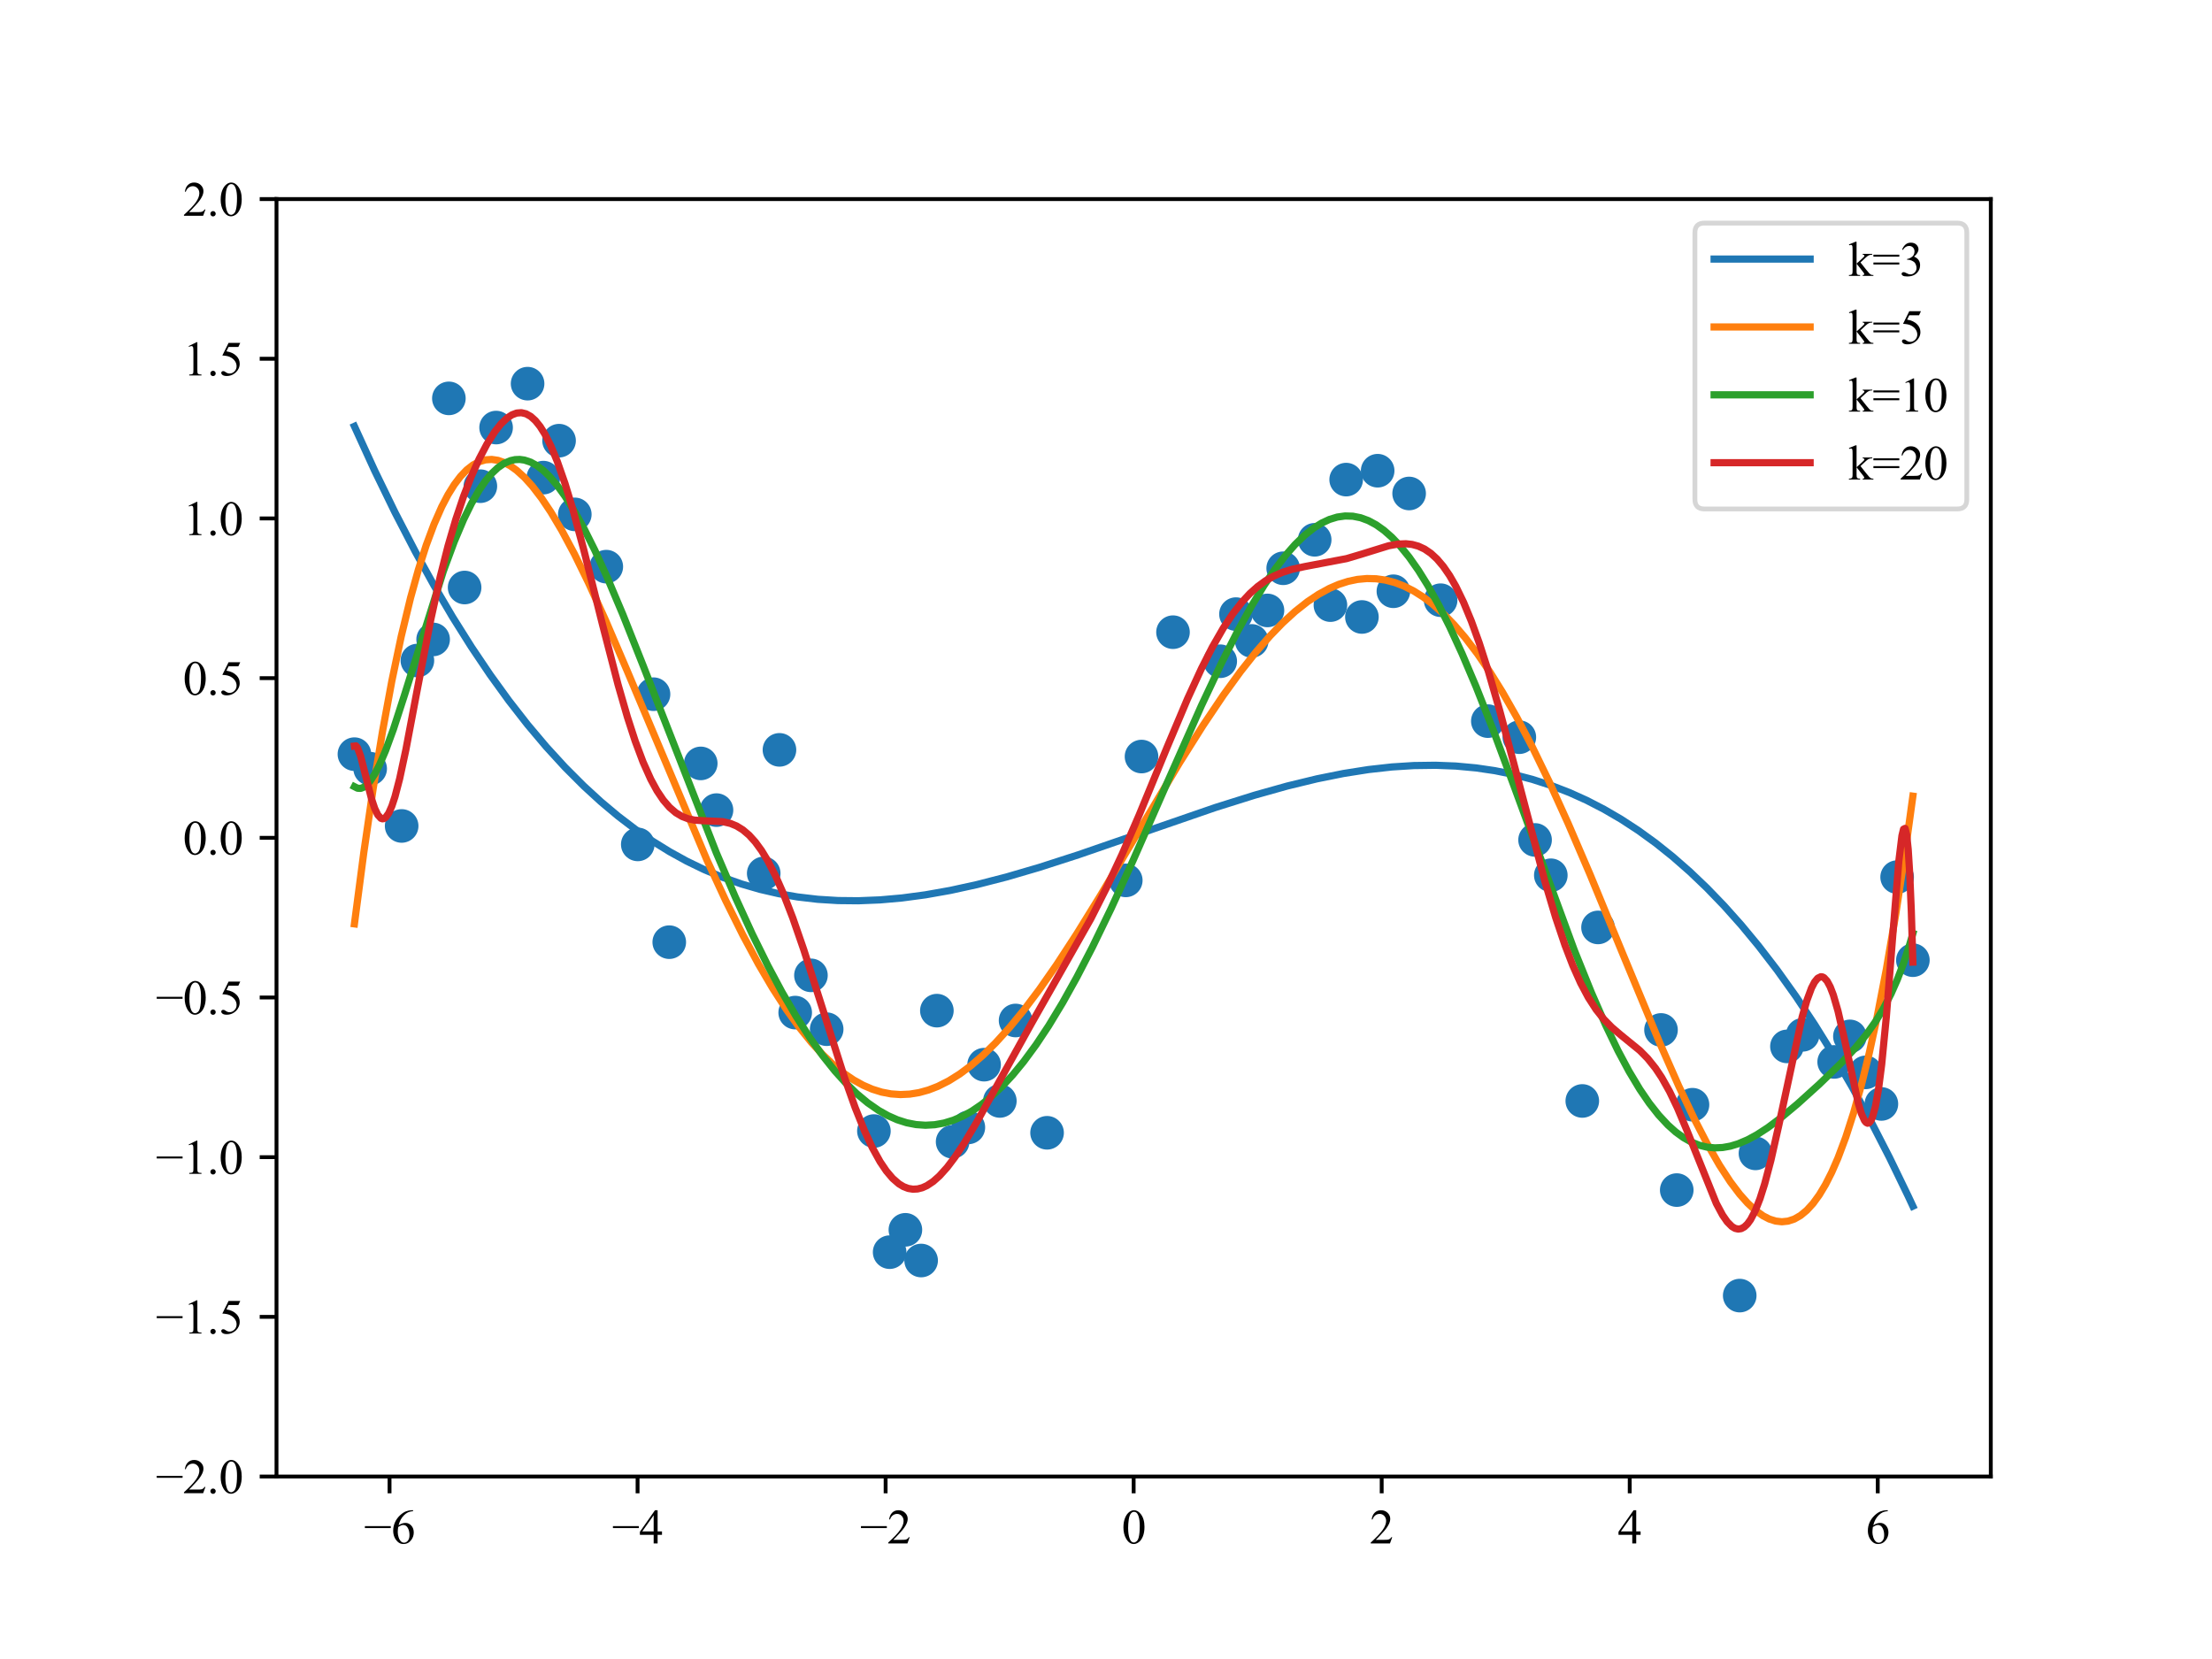 <?xml version="1.0" encoding="utf-8" standalone="no"?>
<!DOCTYPE svg PUBLIC "-//W3C//DTD SVG 1.1//EN"
  "http://www.w3.org/Graphics/SVG/1.1/DTD/svg11.dtd">
<svg xmlns:xlink="http://www.w3.org/1999/xlink" width="460.8pt" height="345.6pt" viewBox="0 0 460.8 345.6" xmlns="http://www.w3.org/2000/svg" version="1.1">
 <defs>
  <style type="text/css">*{stroke-linejoin: round; stroke-linecap: butt}</style>
 </defs>
 <g id="figure_1">
  <g id="patch_1">
   <path d="M 0 345.6 
L 460.8 345.6 
L 460.8 0 
L 0 0 
z
" style="fill: #ffffff"/>
  </g>
  <g id="axes_1">
   <g id="patch_2">
    <path d="M 57.6 307.584 
L 414.72 307.584 
L 414.72 41.472 
L 57.6 41.472 
z
" style="fill: #ffffff"/>
   </g>
   <g id="PathCollection_1">
    <defs>
     <path id="md660e478d0" d="M 0 3 
C 0.796 3 1.559 2.684 2.121 2.121 
C 2.684 1.559 3 0.796 3 0 
C 3 -0.796 2.684 -1.559 2.121 -2.121 
C 1.559 -2.684 0.796 -3 0 -3 
C -0.796 -3 -1.559 -2.684 -2.121 -2.121 
C -2.684 -1.559 -3 -0.796 -3 0 
C -3 0.796 -2.684 1.559 -2.121 2.121 
C -1.559 2.684 -0.796 3 0 3 
z
" style="stroke: #1f77b4"/>
    </defs>
    <g clip-path="url(#pe294dc9bf5)">
     <use xlink:href="#md660e478d0" x="191.889" y="262.589" style="fill: #1f77b4; stroke: #1f77b4"/>
     <use xlink:href="#md660e478d0" x="385.37" y="215.898" style="fill: #1f77b4; stroke: #1f77b4"/>
     <use xlink:href="#md660e478d0" x="300.107" y="125.034" style="fill: #1f77b4; stroke: #1f77b4"/>
     <use xlink:href="#md660e478d0" x="316.504" y="153.572" style="fill: #1f77b4; stroke: #1f77b4"/>
     <use xlink:href="#md660e478d0" x="352.577" y="230.134" style="fill: #1f77b4; stroke: #1f77b4"/>
     <use xlink:href="#md660e478d0" x="113.185" y="99.497" style="fill: #1f77b4; stroke: #1f77b4"/>
     <use xlink:href="#md660e478d0" x="375.532" y="215.569" style="fill: #1f77b4; stroke: #1f77b4"/>
     <use xlink:href="#md660e478d0" x="93.509" y="82.989" style="fill: #1f77b4; stroke: #1f77b4"/>
     <use xlink:href="#md660e478d0" x="73.833" y="157.105" style="fill: #1f77b4; stroke: #1f77b4"/>
     <use xlink:href="#md660e478d0" x="165.654" y="210.941" style="fill: #1f77b4; stroke: #1f77b4"/>
     <use xlink:href="#md660e478d0" x="398.487" y="200.024" style="fill: #1f77b4; stroke: #1f77b4"/>
     <use xlink:href="#md660e478d0" x="182.051" y="235.619" style="fill: #1f77b4; stroke: #1f77b4"/>
     <use xlink:href="#md660e478d0" x="90.229" y="133.208" style="fill: #1f77b4; stroke: #1f77b4"/>
     <use xlink:href="#md660e478d0" x="96.788" y="122.39" style="fill: #1f77b4; stroke: #1f77b4"/>
     <use xlink:href="#md660e478d0" x="132.861" y="175.904" style="fill: #1f77b4; stroke: #1f77b4"/>
     <use xlink:href="#md660e478d0" x="237.8" y="157.602" style="fill: #1f77b4; stroke: #1f77b4"/>
     <use xlink:href="#md660e478d0" x="139.42" y="196.271" style="fill: #1f77b4; stroke: #1f77b4"/>
     <use xlink:href="#md660e478d0" x="391.929" y="229.971" style="fill: #1f77b4; stroke: #1f77b4"/>
     <use xlink:href="#md660e478d0" x="205.006" y="221.79" style="fill: #1f77b4; stroke: #1f77b4"/>
     <use xlink:href="#md660e478d0" x="244.358" y="131.695" style="fill: #1f77b4; stroke: #1f77b4"/>
     <use xlink:href="#md660e478d0" x="136.14" y="144.614" style="fill: #1f77b4; stroke: #1f77b4"/>
     <use xlink:href="#md660e478d0" x="77.112" y="160.136" style="fill: #1f77b4; stroke: #1f77b4"/>
     <use xlink:href="#md660e478d0" x="260.755" y="133.514" style="fill: #1f77b4; stroke: #1f77b4"/>
     <use xlink:href="#md660e478d0" x="100.067" y="101.283" style="fill: #1f77b4; stroke: #1f77b4"/>
     <use xlink:href="#md660e478d0" x="254.196" y="137.748" style="fill: #1f77b4; stroke: #1f77b4"/>
     <use xlink:href="#md660e478d0" x="149.258" y="168.76" style="fill: #1f77b4; stroke: #1f77b4"/>
     <use xlink:href="#md660e478d0" x="286.99" y="98.058" style="fill: #1f77b4; stroke: #1f77b4"/>
     <use xlink:href="#md660e478d0" x="188.61" y="256.192" style="fill: #1f77b4; stroke: #1f77b4"/>
     <use xlink:href="#md660e478d0" x="362.415" y="269.896" style="fill: #1f77b4; stroke: #1f77b4"/>
     <use xlink:href="#md660e478d0" x="218.124" y="235.98" style="fill: #1f77b4; stroke: #1f77b4"/>
     <use xlink:href="#md660e478d0" x="349.297" y="247.916" style="fill: #1f77b4; stroke: #1f77b4"/>
     <use xlink:href="#md660e478d0" x="293.548" y="102.802" style="fill: #1f77b4; stroke: #1f77b4"/>
     <use xlink:href="#md660e478d0" x="257.476" y="127.933" style="fill: #1f77b4; stroke: #1f77b4"/>
     <use xlink:href="#md660e478d0" x="159.096" y="181.942" style="fill: #1f77b4; stroke: #1f77b4"/>
     <use xlink:href="#md660e478d0" x="162.375" y="156.21" style="fill: #1f77b4; stroke: #1f77b4"/>
     <use xlink:href="#md660e478d0" x="168.934" y="203.181" style="fill: #1f77b4; stroke: #1f77b4"/>
     <use xlink:href="#md660e478d0" x="119.743" y="107.155" style="fill: #1f77b4; stroke: #1f77b4"/>
     <use xlink:href="#md660e478d0" x="83.671" y="172.061" style="fill: #1f77b4; stroke: #1f77b4"/>
     <use xlink:href="#md660e478d0" x="103.347" y="89.069" style="fill: #1f77b4; stroke: #1f77b4"/>
     <use xlink:href="#md660e478d0" x="211.565" y="212.587" style="fill: #1f77b4; stroke: #1f77b4"/>
     <use xlink:href="#md660e478d0" x="198.448" y="237.852" style="fill: #1f77b4; stroke: #1f77b4"/>
     <use xlink:href="#md660e478d0" x="264.034" y="127.166" style="fill: #1f77b4; stroke: #1f77b4"/>
     <use xlink:href="#md660e478d0" x="86.95" y="137.602" style="fill: #1f77b4; stroke: #1f77b4"/>
     <use xlink:href="#md660e478d0" x="267.314" y="118.38" style="fill: #1f77b4; stroke: #1f77b4"/>
     <use xlink:href="#md660e478d0" x="346.018" y="214.556" style="fill: #1f77b4; stroke: #1f77b4"/>
     <use xlink:href="#md660e478d0" x="395.208" y="182.716" style="fill: #1f77b4; stroke: #1f77b4"/>
     <use xlink:href="#md660e478d0" x="290.269" y="123.171" style="fill: #1f77b4; stroke: #1f77b4"/>
     <use xlink:href="#md660e478d0" x="323.062" y="182.334" style="fill: #1f77b4; stroke: #1f77b4"/>
     <use xlink:href="#md660e478d0" x="332.9" y="193.201" style="fill: #1f77b4; stroke: #1f77b4"/>
     <use xlink:href="#md660e478d0" x="277.152" y="126.057" style="fill: #1f77b4; stroke: #1f77b4"/>
     <use xlink:href="#md660e478d0" x="145.978" y="159.032" style="fill: #1f77b4; stroke: #1f77b4"/>
     <use xlink:href="#md660e478d0" x="388.649" y="223.394" style="fill: #1f77b4; stroke: #1f77b4"/>
     <use xlink:href="#md660e478d0" x="273.872" y="112.447" style="fill: #1f77b4; stroke: #1f77b4"/>
     <use xlink:href="#md660e478d0" x="195.168" y="210.536" style="fill: #1f77b4; stroke: #1f77b4"/>
     <use xlink:href="#md660e478d0" x="185.33" y="260.849" style="fill: #1f77b4; stroke: #1f77b4"/>
     <use xlink:href="#md660e478d0" x="382.091" y="221.219" style="fill: #1f77b4; stroke: #1f77b4"/>
     <use xlink:href="#md660e478d0" x="234.52" y="183.399" style="fill: #1f77b4; stroke: #1f77b4"/>
     <use xlink:href="#md660e478d0" x="280.431" y="99.911" style="fill: #1f77b4; stroke: #1f77b4"/>
     <use xlink:href="#md660e478d0" x="319.783" y="174.975" style="fill: #1f77b4; stroke: #1f77b4"/>
     <use xlink:href="#md660e478d0" x="329.621" y="229.349" style="fill: #1f77b4; stroke: #1f77b4"/>
     <use xlink:href="#md660e478d0" x="201.727" y="234.856" style="fill: #1f77b4; stroke: #1f77b4"/>
     <use xlink:href="#md660e478d0" x="309.945" y="150.224" style="fill: #1f77b4; stroke: #1f77b4"/>
     <use xlink:href="#md660e478d0" x="126.302" y="118.045" style="fill: #1f77b4; stroke: #1f77b4"/>
     <use xlink:href="#md660e478d0" x="372.253" y="217.983" style="fill: #1f77b4; stroke: #1f77b4"/>
     <use xlink:href="#md660e478d0" x="109.905" y="79.924" style="fill: #1f77b4; stroke: #1f77b4"/>
     <use xlink:href="#md660e478d0" x="208.286" y="229.348" style="fill: #1f77b4; stroke: #1f77b4"/>
     <use xlink:href="#md660e478d0" x="283.71" y="128.527" style="fill: #1f77b4; stroke: #1f77b4"/>
     <use xlink:href="#md660e478d0" x="116.464" y="91.802" style="fill: #1f77b4; stroke: #1f77b4"/>
     <use xlink:href="#md660e478d0" x="365.694" y="240.269" style="fill: #1f77b4; stroke: #1f77b4"/>
     <use xlink:href="#md660e478d0" x="172.213" y="214.401" style="fill: #1f77b4; stroke: #1f77b4"/>
    </g>
   </g>
   <g id="matplotlib.axis_1">
    <g id="xtick_1">
     <g id="line2d_1">
      <defs>
       <path id="m713a7d2e7e" d="M 0 0 
L 0 3.5 
" style="stroke: #000000; stroke-width: 0.8"/>
      </defs>
      <g>
       <use xlink:href="#m713a7d2e7e" x="81.149" y="307.584" style="stroke: #000000; stroke-width: 0.8"/>
      </g>
     </g>
     <g id="text_1">
      <!-- −6 -->
      <g transform="translate(75.829 321.528) scale(0.1 -0.1)">
       <defs>
        <path id="TimesNewRomanPSMT-2212" d="M 3484 2000 
L 116 2000 
L 116 2256 
L 3484 2256 
L 3484 2000 
z
" transform="scale(0.016)"/>
        <path id="TimesNewRomanPSMT-36" d="M 2869 4325 
L 2869 4209 
Q 2456 4169 2195 4045 
Q 1934 3922 1679 3669 
Q 1425 3416 1258 3105 
Q 1091 2794 978 2366 
Q 1428 2675 1881 2675 
Q 2316 2675 2634 2325 
Q 2953 1975 2953 1425 
Q 2953 894 2631 456 
Q 2244 -75 1606 -75 
Q 1172 -75 869 213 
Q 275 772 275 1663 
Q 275 2231 503 2743 
Q 731 3256 1154 3653 
Q 1578 4050 1965 4187 
Q 2353 4325 2688 4325 
L 2869 4325 
z
M 925 2138 
Q 869 1716 869 1456 
Q 869 1156 980 804 
Q 1091 453 1309 247 
Q 1469 100 1697 100 
Q 1969 100 2183 356 
Q 2397 613 2397 1088 
Q 2397 1622 2184 2012 
Q 1972 2403 1581 2403 
Q 1463 2403 1327 2353 
Q 1191 2303 925 2138 
z
" transform="scale(0.016)"/>
       </defs>
       <use xlink:href="#TimesNewRomanPSMT-2212"/>
       <use xlink:href="#TimesNewRomanPSMT-36" transform="translate(56.396 0)"/>
      </g>
     </g>
    </g>
    <g id="xtick_2">
     <g id="line2d_2">
      <g>
       <use xlink:href="#m713a7d2e7e" x="132.819" y="307.584" style="stroke: #000000; stroke-width: 0.8"/>
      </g>
     </g>
     <g id="text_2">
      <!-- −4 -->
      <g transform="translate(127.5 321.528) scale(0.1 -0.1)">
       <defs>
        <path id="TimesNewRomanPSMT-34" d="M 2978 1563 
L 2978 1119 
L 2409 1119 
L 2409 0 
L 1894 0 
L 1894 1119 
L 100 1119 
L 100 1519 
L 2066 4325 
L 2409 4325 
L 2409 1563 
L 2978 1563 
z
M 1894 1563 
L 1894 3666 
L 406 1563 
L 1894 1563 
z
" transform="scale(0.016)"/>
       </defs>
       <use xlink:href="#TimesNewRomanPSMT-2212"/>
       <use xlink:href="#TimesNewRomanPSMT-34" transform="translate(56.396 0)"/>
      </g>
     </g>
    </g>
    <g id="xtick_3">
     <g id="line2d_3">
      <g>
       <use xlink:href="#m713a7d2e7e" x="184.49" y="307.584" style="stroke: #000000; stroke-width: 0.8"/>
      </g>
     </g>
     <g id="text_3">
      <!-- −2 -->
      <g transform="translate(179.17 321.528) scale(0.1 -0.1)">
       <defs>
        <path id="TimesNewRomanPSMT-32" d="M 2934 816 
L 2638 0 
L 138 0 
L 138 116 
Q 1241 1122 1691 1759 
Q 2141 2397 2141 2925 
Q 2141 3328 1894 3587 
Q 1647 3847 1303 3847 
Q 991 3847 742 3664 
Q 494 3481 375 3128 
L 259 3128 
Q 338 3706 661 4015 
Q 984 4325 1469 4325 
Q 1984 4325 2329 3994 
Q 2675 3663 2675 3213 
Q 2675 2891 2525 2569 
Q 2294 2063 1775 1497 
Q 997 647 803 472 
L 1909 472 
Q 2247 472 2383 497 
Q 2519 522 2628 598 
Q 2738 675 2819 816 
L 2934 816 
z
" transform="scale(0.016)"/>
       </defs>
       <use xlink:href="#TimesNewRomanPSMT-2212"/>
       <use xlink:href="#TimesNewRomanPSMT-32" transform="translate(56.396 0)"/>
      </g>
     </g>
    </g>
    <g id="xtick_4">
     <g id="line2d_4">
      <g>
       <use xlink:href="#m713a7d2e7e" x="236.16" y="307.584" style="stroke: #000000; stroke-width: 0.8"/>
      </g>
     </g>
     <g id="text_4">
      <!-- 0 -->
      <g transform="translate(233.66 321.528) scale(0.1 -0.1)">
       <defs>
        <path id="TimesNewRomanPSMT-30" d="M 231 2094 
Q 231 2819 450 3342 
Q 669 3866 1031 4122 
Q 1313 4325 1613 4325 
Q 2100 4325 2488 3828 
Q 2972 3213 2972 2159 
Q 2972 1422 2759 906 
Q 2547 391 2217 158 
Q 1888 -75 1581 -75 
Q 975 -75 572 641 
Q 231 1244 231 2094 
z
M 844 2016 
Q 844 1141 1059 588 
Q 1238 122 1591 122 
Q 1759 122 1940 273 
Q 2122 425 2216 781 
Q 2359 1319 2359 2297 
Q 2359 3022 2209 3506 
Q 2097 3866 1919 4016 
Q 1791 4119 1609 4119 
Q 1397 4119 1231 3928 
Q 1006 3669 925 3112 
Q 844 2556 844 2016 
z
" transform="scale(0.016)"/>
       </defs>
       <use xlink:href="#TimesNewRomanPSMT-30"/>
      </g>
     </g>
    </g>
    <g id="xtick_5">
     <g id="line2d_5">
      <g>
       <use xlink:href="#m713a7d2e7e" x="287.83" y="307.584" style="stroke: #000000; stroke-width: 0.8"/>
      </g>
     </g>
     <g id="text_5">
      <!-- 2 -->
      <g transform="translate(285.33 321.528) scale(0.1 -0.1)">
       <use xlink:href="#TimesNewRomanPSMT-32"/>
      </g>
     </g>
    </g>
    <g id="xtick_6">
     <g id="line2d_6">
      <g>
       <use xlink:href="#m713a7d2e7e" x="339.501" y="307.584" style="stroke: #000000; stroke-width: 0.8"/>
      </g>
     </g>
     <g id="text_6">
      <!-- 4 -->
      <g transform="translate(337.001 321.528) scale(0.1 -0.1)">
       <use xlink:href="#TimesNewRomanPSMT-34"/>
      </g>
     </g>
    </g>
    <g id="xtick_7">
     <g id="line2d_7">
      <g>
       <use xlink:href="#m713a7d2e7e" x="391.171" y="307.584" style="stroke: #000000; stroke-width: 0.8"/>
      </g>
     </g>
     <g id="text_7">
      <!-- 6 -->
      <g transform="translate(388.671 321.528) scale(0.1 -0.1)">
       <use xlink:href="#TimesNewRomanPSMT-36"/>
      </g>
     </g>
    </g>
   </g>
   <g id="matplotlib.axis_2">
    <g id="ytick_1">
     <g id="line2d_8">
      <defs>
       <path id="mb62abfadce" d="M 0 0 
L -3.5 0 
" style="stroke: #000000; stroke-width: 0.8"/>
      </defs>
      <g>
       <use xlink:href="#mb62abfadce" x="57.6" y="307.584" style="stroke: #000000; stroke-width: 0.8"/>
      </g>
     </g>
     <g id="text_8">
      <!-- −2.0 -->
      <g transform="translate(32.461 311.056) scale(0.1 -0.1)">
       <defs>
        <path id="TimesNewRomanPSMT-2e" d="M 800 606 
Q 947 606 1047 504 
Q 1147 403 1147 259 
Q 1147 116 1045 14 
Q 944 -88 800 -88 
Q 656 -88 554 14 
Q 453 116 453 259 
Q 453 406 554 506 
Q 656 606 800 606 
z
" transform="scale(0.016)"/>
       </defs>
       <use xlink:href="#TimesNewRomanPSMT-2212"/>
       <use xlink:href="#TimesNewRomanPSMT-32" transform="translate(56.396 0)"/>
       <use xlink:href="#TimesNewRomanPSMT-2e" transform="translate(106.396 0)"/>
       <use xlink:href="#TimesNewRomanPSMT-30" transform="translate(131.396 0)"/>
      </g>
     </g>
    </g>
    <g id="ytick_2">
     <g id="line2d_9">
      <g>
       <use xlink:href="#mb62abfadce" x="57.6" y="274.32" style="stroke: #000000; stroke-width: 0.8"/>
      </g>
     </g>
     <g id="text_9">
      <!-- −1.5 -->
      <g transform="translate(32.461 277.792) scale(0.1 -0.1)">
       <defs>
        <path id="TimesNewRomanPSMT-31" d="M 750 3822 
L 1781 4325 
L 1884 4325 
L 1884 747 
Q 1884 391 1914 303 
Q 1944 216 2037 169 
Q 2131 122 2419 116 
L 2419 0 
L 825 0 
L 825 116 
Q 1125 122 1212 167 
Q 1300 213 1334 289 
Q 1369 366 1369 747 
L 1369 3034 
Q 1369 3497 1338 3628 
Q 1316 3728 1258 3775 
Q 1200 3822 1119 3822 
Q 1003 3822 797 3725 
L 750 3822 
z
" transform="scale(0.016)"/>
        <path id="TimesNewRomanPSMT-35" d="M 2778 4238 
L 2534 3706 
L 1259 3706 
L 981 3138 
Q 1809 3016 2294 2522 
Q 2709 2097 2709 1522 
Q 2709 1188 2573 903 
Q 2438 619 2231 419 
Q 2025 219 1772 97 
Q 1413 -75 1034 -75 
Q 653 -75 479 54 
Q 306 184 306 341 
Q 306 428 378 495 
Q 450 563 559 563 
Q 641 563 702 538 
Q 763 513 909 409 
Q 1144 247 1384 247 
Q 1750 247 2026 523 
Q 2303 800 2303 1197 
Q 2303 1581 2056 1914 
Q 1809 2247 1375 2428 
Q 1034 2569 447 2591 
L 1259 4238 
L 2778 4238 
z
" transform="scale(0.016)"/>
       </defs>
       <use xlink:href="#TimesNewRomanPSMT-2212"/>
       <use xlink:href="#TimesNewRomanPSMT-31" transform="translate(56.396 0)"/>
       <use xlink:href="#TimesNewRomanPSMT-2e" transform="translate(106.396 0)"/>
       <use xlink:href="#TimesNewRomanPSMT-35" transform="translate(131.396 0)"/>
      </g>
     </g>
    </g>
    <g id="ytick_3">
     <g id="line2d_10">
      <g>
       <use xlink:href="#mb62abfadce" x="57.6" y="241.056" style="stroke: #000000; stroke-width: 0.8"/>
      </g>
     </g>
     <g id="text_10">
      <!-- −1.0 -->
      <g transform="translate(32.461 244.528) scale(0.1 -0.1)">
       <use xlink:href="#TimesNewRomanPSMT-2212"/>
       <use xlink:href="#TimesNewRomanPSMT-31" transform="translate(56.396 0)"/>
       <use xlink:href="#TimesNewRomanPSMT-2e" transform="translate(106.396 0)"/>
       <use xlink:href="#TimesNewRomanPSMT-30" transform="translate(131.396 0)"/>
      </g>
     </g>
    </g>
    <g id="ytick_4">
     <g id="line2d_11">
      <g>
       <use xlink:href="#mb62abfadce" x="57.6" y="207.792" style="stroke: #000000; stroke-width: 0.8"/>
      </g>
     </g>
     <g id="text_11">
      <!-- −0.5 -->
      <g transform="translate(32.461 211.264) scale(0.1 -0.1)">
       <use xlink:href="#TimesNewRomanPSMT-2212"/>
       <use xlink:href="#TimesNewRomanPSMT-30" transform="translate(56.396 0)"/>
       <use xlink:href="#TimesNewRomanPSMT-2e" transform="translate(106.396 0)"/>
       <use xlink:href="#TimesNewRomanPSMT-35" transform="translate(131.396 0)"/>
      </g>
     </g>
    </g>
    <g id="ytick_5">
     <g id="line2d_12">
      <g>
       <use xlink:href="#mb62abfadce" x="57.6" y="174.528" style="stroke: #000000; stroke-width: 0.8"/>
      </g>
     </g>
     <g id="text_12">
      <!-- 0.0 -->
      <g transform="translate(38.1 178) scale(0.1 -0.1)">
       <use xlink:href="#TimesNewRomanPSMT-30"/>
       <use xlink:href="#TimesNewRomanPSMT-2e" transform="translate(50 0)"/>
       <use xlink:href="#TimesNewRomanPSMT-30" transform="translate(75 0)"/>
      </g>
     </g>
    </g>
    <g id="ytick_6">
     <g id="line2d_13">
      <g>
       <use xlink:href="#mb62abfadce" x="57.6" y="141.264" style="stroke: #000000; stroke-width: 0.8"/>
      </g>
     </g>
     <g id="text_13">
      <!-- 0.5 -->
      <g transform="translate(38.1 144.736) scale(0.1 -0.1)">
       <use xlink:href="#TimesNewRomanPSMT-30"/>
       <use xlink:href="#TimesNewRomanPSMT-2e" transform="translate(50 0)"/>
       <use xlink:href="#TimesNewRomanPSMT-35" transform="translate(75 0)"/>
      </g>
     </g>
    </g>
    <g id="ytick_7">
     <g id="line2d_14">
      <g>
       <use xlink:href="#mb62abfadce" x="57.6" y="108" style="stroke: #000000; stroke-width: 0.8"/>
      </g>
     </g>
     <g id="text_14">
      <!-- 1.0 -->
      <g transform="translate(38.1 111.472) scale(0.1 -0.1)">
       <use xlink:href="#TimesNewRomanPSMT-31"/>
       <use xlink:href="#TimesNewRomanPSMT-2e" transform="translate(50 0)"/>
       <use xlink:href="#TimesNewRomanPSMT-30" transform="translate(75 0)"/>
      </g>
     </g>
    </g>
    <g id="ytick_8">
     <g id="line2d_15">
      <g>
       <use xlink:href="#mb62abfadce" x="57.6" y="74.736" style="stroke: #000000; stroke-width: 0.8"/>
      </g>
     </g>
     <g id="text_15">
      <!-- 1.5 -->
      <g transform="translate(38.1 78.208) scale(0.1 -0.1)">
       <use xlink:href="#TimesNewRomanPSMT-31"/>
       <use xlink:href="#TimesNewRomanPSMT-2e" transform="translate(50 0)"/>
       <use xlink:href="#TimesNewRomanPSMT-35" transform="translate(75 0)"/>
      </g>
     </g>
    </g>
    <g id="ytick_9">
     <g id="line2d_16">
      <g>
       <use xlink:href="#mb62abfadce" x="57.6" y="41.472" style="stroke: #000000; stroke-width: 0.8"/>
      </g>
     </g>
     <g id="text_16">
      <!-- 2.0 -->
      <g transform="translate(38.1 44.944) scale(0.1 -0.1)">
       <use xlink:href="#TimesNewRomanPSMT-32"/>
       <use xlink:href="#TimesNewRomanPSMT-2e" transform="translate(50 0)"/>
       <use xlink:href="#TimesNewRomanPSMT-30" transform="translate(75 0)"/>
      </g>
     </g>
    </g>
   </g>
   <g id="line2d_17">
    <path d="M 73.833 88.811 
L 78.057 98.053 
L 82.282 106.741 
L 86.507 114.892 
L 90.407 121.95 
L 94.306 128.574 
L 98.206 134.774 
L 102.106 140.563 
L 106.006 145.952 
L 109.905 150.952 
L 113.805 155.575 
L 117.705 159.833 
L 121.605 163.736 
L 125.179 167.013 
L 128.754 170.011 
L 132.329 172.738 
L 135.904 175.205 
L 139.479 177.418 
L 143.053 179.389 
L 146.628 181.124 
L 150.528 182.76 
L 154.428 184.139 
L 158.327 185.272 
L 162.227 186.171 
L 166.127 186.847 
L 170.352 187.341 
L 174.576 187.602 
L 178.801 187.644 
L 183.351 187.461 
L 187.901 187.061 
L 192.775 186.41 
L 197.975 185.487 
L 203.5 184.279 
L 209.674 182.691 
L 216.499 180.696 
L 224.623 178.075 
L 235.998 174.147 
L 253.221 168.209 
L 261.346 165.657 
L 268.17 163.742 
L 274.345 162.245 
L 279.87 161.133 
L 285.069 160.314 
L 289.944 159.771 
L 294.494 159.481 
L 299.044 159.419 
L 303.268 159.581 
L 307.493 159.97 
L 311.393 160.543 
L 315.293 161.334 
L 319.192 162.353 
L 323.092 163.612 
L 326.992 165.123 
L 330.567 166.74 
L 334.141 168.586 
L 337.716 170.671 
L 341.291 173.004 
L 344.866 175.594 
L 348.44 178.449 
L 352.015 181.579 
L 355.59 184.992 
L 359.165 188.697 
L 362.74 192.703 
L 366.314 197.018 
L 370.214 202.09 
L 374.114 207.553 
L 378.014 213.418 
L 381.913 219.697 
L 385.813 226.401 
L 389.713 233.542 
L 393.613 241.131 
L 397.512 249.18 
L 398.487 251.265 
L 398.487 251.265 
" clip-path="url(#pe294dc9bf5)" style="fill: none; stroke: #1f77b4; stroke-width: 1.5; stroke-linecap: square"/>
   </g>
   <g id="line2d_18">
    <path d="M 73.833 192.46 
L 75.783 177.618 
L 77.732 164.285 
L 79.682 152.382 
L 81.632 141.836 
L 83.582 132.571 
L 85.532 124.516 
L 87.157 118.679 
L 88.782 113.596 
L 90.407 109.229 
L 92.032 105.54 
L 93.331 103.054 
L 94.631 100.961 
L 95.931 99.244 
L 97.231 97.886 
L 98.531 96.87 
L 99.831 96.178 
L 101.131 95.796 
L 102.431 95.708 
L 103.731 95.897 
L 105.031 96.35 
L 106.331 97.051 
L 107.631 97.987 
L 109.255 99.464 
L 110.88 101.26 
L 112.83 103.798 
L 114.78 106.714 
L 117.055 110.54 
L 119.655 115.395 
L 122.58 121.367 
L 126.154 129.236 
L 130.704 139.864 
L 147.278 179.187 
L 151.178 187.605 
L 154.753 194.798 
L 158.002 200.834 
L 160.927 205.816 
L 163.852 210.338 
L 166.452 213.952 
L 169.052 217.17 
L 171.327 219.651 
L 173.601 221.814 
L 175.876 223.656 
L 177.826 224.977 
L 179.776 226.059 
L 181.726 226.902 
L 183.676 227.509 
L 185.626 227.879 
L 187.576 228.017 
L 189.525 227.924 
L 191.475 227.606 
L 193.425 227.066 
L 195.375 226.309 
L 197.65 225.161 
L 199.925 223.735 
L 202.2 222.044 
L 204.799 219.802 
L 207.399 217.247 
L 210.324 214.025 
L 213.249 210.466 
L 216.499 206.155 
L 220.074 201.036 
L 224.298 194.565 
L 229.173 186.674 
L 236.647 174.092 
L 245.747 158.852 
L 250.622 151.112 
L 254.846 144.825 
L 258.421 139.9 
L 261.671 135.794 
L 264.596 132.441 
L 267.196 129.76 
L 269.795 127.383 
L 272.395 125.33 
L 274.67 123.813 
L 276.945 122.57 
L 278.895 121.731 
L 280.845 121.106 
L 282.795 120.7 
L 284.744 120.52 
L 286.694 120.569 
L 288.644 120.85 
L 290.594 121.367 
L 292.544 122.121 
L 294.494 123.114 
L 296.444 124.347 
L 298.394 125.819 
L 300.668 127.837 
L 302.943 130.176 
L 305.218 132.832 
L 307.818 136.247 
L 310.418 140.054 
L 313.018 144.239 
L 315.942 149.376 
L 319.192 155.577 
L 322.767 162.94 
L 326.667 171.528 
L 331.217 182.119 
L 338.041 198.669 
L 345.841 217.46 
L 349.74 226.304 
L 352.99 233.154 
L 355.59 238.182 
L 358.19 242.713 
L 360.465 246.198 
L 362.415 248.778 
L 364.039 250.608 
L 365.664 252.12 
L 367.289 253.287 
L 368.589 253.954 
L 369.889 254.369 
L 371.189 254.517 
L 372.489 254.383 
L 373.789 253.951 
L 375.089 253.206 
L 376.389 252.131 
L 377.689 250.71 
L 378.989 248.925 
L 380.288 246.76 
L 381.588 244.197 
L 382.888 241.217 
L 384.513 236.879 
L 386.138 231.825 
L 387.763 226.015 
L 389.388 219.413 
L 391.013 211.977 
L 392.963 201.896 
L 394.912 190.484 
L 396.862 177.664 
L 398.487 165.852 
L 398.487 165.852 
" clip-path="url(#pe294dc9bf5)" style="fill: none; stroke: #ff7f0e; stroke-width: 1.5; stroke-linecap: square"/>
   </g>
   <g id="line2d_19">
    <path d="M 73.833 163.871 
L 74.483 164.205 
L 75.133 164.236 
L 75.783 163.989 
L 76.433 163.487 
L 77.083 162.754 
L 78.057 161.268 
L 79.032 159.379 
L 80.332 156.341 
L 81.957 151.9 
L 84.232 144.89 
L 92.357 118.979 
L 94.631 112.824 
L 96.581 108.214 
L 98.206 104.894 
L 99.831 102.073 
L 101.131 100.188 
L 102.431 98.635 
L 103.731 97.415 
L 105.031 96.526 
L 106.331 95.962 
L 107.306 95.749 
L 108.281 95.711 
L 109.255 95.843 
L 110.555 96.278 
L 111.855 96.997 
L 113.155 97.986 
L 114.455 99.232 
L 116.08 101.129 
L 117.705 103.374 
L 119.655 106.488 
L 121.605 110.01 
L 123.88 114.566 
L 126.479 120.264 
L 129.729 127.959 
L 133.954 138.596 
L 149.228 177.657 
L 153.128 186.767 
L 156.703 194.571 
L 159.952 201.153 
L 162.877 206.627 
L 165.802 211.651 
L 168.727 216.206 
L 171.327 219.849 
L 173.926 223.103 
L 176.201 225.623 
L 178.476 227.833 
L 180.751 229.731 
L 183.026 231.31 
L 184.976 232.409 
L 186.926 233.27 
L 188.875 233.891 
L 190.825 234.271 
L 192.775 234.408 
L 194.725 234.3 
L 196.675 233.948 
L 198.625 233.351 
L 200.575 232.508 
L 202.525 231.42 
L 204.474 230.089 
L 206.424 228.516 
L 208.699 226.379 
L 210.974 223.921 
L 213.249 221.152 
L 215.849 217.616 
L 218.449 213.701 
L 221.373 208.869 
L 224.298 203.618 
L 227.548 197.341 
L 231.448 189.287 
L 235.998 179.335 
L 243.147 163.057 
L 250.297 146.951 
L 254.521 137.993 
L 257.771 131.584 
L 260.696 126.276 
L 263.296 121.993 
L 265.571 118.624 
L 267.846 115.644 
L 269.795 113.425 
L 271.745 111.533 
L 273.695 109.985 
L 275.32 108.969 
L 276.945 108.21 
L 278.57 107.714 
L 280.195 107.487 
L 281.82 107.534 
L 283.445 107.856 
L 285.069 108.456 
L 286.694 109.335 
L 288.319 110.491 
L 289.944 111.923 
L 291.569 113.626 
L 293.519 116.022 
L 295.469 118.791 
L 297.419 121.919 
L 299.693 125.999 
L 301.968 130.513 
L 304.568 136.156 
L 307.493 143.046 
L 311.068 152.104 
L 315.617 164.339 
L 327.967 197.978 
L 331.541 206.835 
L 334.466 213.499 
L 337.066 218.892 
L 339.341 223.149 
L 341.616 226.94 
L 343.566 229.795 
L 345.516 232.275 
L 347.465 234.369 
L 349.09 235.818 
L 350.715 236.998 
L 352.34 237.912 
L 353.965 238.565 
L 355.59 238.965 
L 357.215 239.123 
L 358.84 239.05 
L 360.465 238.761 
L 362.09 238.271 
L 364.039 237.445 
L 365.989 236.388 
L 368.264 234.911 
L 370.864 232.966 
L 374.439 229.978 
L 378.989 225.863 
L 383.538 221.465 
L 386.463 218.34 
L 388.738 215.578 
L 390.688 212.835 
L 392.313 210.166 
L 393.938 207.029 
L 395.237 204.09 
L 396.537 200.68 
L 397.837 196.703 
L 398.487 194.468 
L 398.487 194.468 
" clip-path="url(#pe294dc9bf5)" style="fill: none; stroke: #2ca02c; stroke-width: 1.5; stroke-linecap: square"/>
   </g>
   <g id="line2d_20">
    <path d="M 73.833 155.422 
L 74.158 155.382 
L 74.483 155.788 
L 75.133 157.544 
L 76.108 161.374 
L 77.408 166.463 
L 78.057 168.407 
L 78.707 169.763 
L 79.357 170.47 
L 79.682 170.575 
L 80.007 170.516 
L 80.332 170.295 
L 80.982 169.394 
L 81.632 167.923 
L 82.282 165.95 
L 83.257 162.209 
L 84.557 156.154 
L 86.832 144.141 
L 89.757 128.977 
L 91.707 120.142 
L 93.331 113.743 
L 94.956 108.184 
L 96.581 103.367 
L 98.206 99.191 
L 99.831 95.576 
L 101.456 92.486 
L 103.081 89.924 
L 104.381 88.285 
L 105.681 87.05 
L 106.656 86.414 
L 107.631 86.048 
L 108.606 85.971 
L 109.58 86.2 
L 110.555 86.746 
L 111.53 87.622 
L 112.505 88.833 
L 113.48 90.379 
L 114.78 92.954 
L 116.08 96.093 
L 117.705 100.747 
L 119.33 106.104 
L 121.605 114.505 
L 125.504 130.076 
L 128.754 142.631 
L 130.704 149.394 
L 132.329 154.397 
L 133.954 158.735 
L 135.579 162.363 
L 136.879 164.746 
L 138.179 166.678 
L 139.479 168.185 
L 140.779 169.303 
L 142.078 170.08 
L 143.378 170.572 
L 144.678 170.843 
L 146.628 170.981 
L 150.528 171.159 
L 152.153 171.531 
L 153.453 172.07 
L 154.753 172.874 
L 156.053 173.98 
L 157.352 175.416 
L 158.652 177.2 
L 159.952 179.338 
L 161.577 182.504 
L 163.202 186.19 
L 165.152 191.23 
L 167.427 197.801 
L 170.677 207.997 
L 175.876 224.337 
L 178.151 230.742 
L 180.101 235.591 
L 181.726 239.084 
L 183.351 242.021 
L 184.651 243.945 
L 185.951 245.476 
L 187.251 246.61 
L 188.226 247.201 
L 189.2 247.572 
L 190.175 247.73 
L 191.15 247.679 
L 192.125 247.429 
L 193.1 246.989 
L 194.4 246.126 
L 195.7 244.972 
L 197.325 243.168 
L 198.95 241.021 
L 200.9 238.081 
L 203.5 233.721 
L 207.724 226.093 
L 214.874 213.202 
L 227.223 191.426 
L 230.473 184.993 
L 233.723 178.032 
L 237.297 169.802 
L 243.147 155.613 
L 247.372 145.608 
L 250.297 139.242 
L 252.571 134.775 
L 254.846 130.824 
L 256.796 127.89 
L 258.746 125.393 
L 260.371 123.644 
L 261.996 122.187 
L 263.621 121.001 
L 265.246 120.061 
L 267.196 119.211 
L 269.145 118.6 
L 271.745 118.037 
L 280.52 116.37 
L 283.769 115.4 
L 289.294 113.691 
L 291.244 113.34 
L 292.869 113.273 
L 294.169 113.416 
L 295.469 113.773 
L 296.769 114.378 
L 298.069 115.263 
L 299.369 116.459 
L 300.668 117.99 
L 301.968 119.877 
L 303.268 122.134 
L 304.893 125.484 
L 306.518 129.418 
L 308.143 133.913 
L 310.093 139.983 
L 312.368 147.851 
L 315.293 158.825 
L 321.792 183.472 
L 324.067 191.109 
L 326.017 196.905 
L 327.642 201.127 
L 329.267 204.764 
L 330.892 207.819 
L 332.516 210.329 
L 334.141 212.362 
L 335.766 214.015 
L 337.716 215.67 
L 341.616 218.848 
L 343.241 220.498 
L 344.866 222.524 
L 346.166 224.473 
L 347.79 227.359 
L 349.415 230.741 
L 351.365 235.36 
L 357.54 250.695 
L 358.84 253.119 
L 359.815 254.526 
L 360.79 255.505 
L 361.44 255.889 
L 362.09 256.04 
L 362.74 255.943 
L 363.389 255.586 
L 364.039 254.96 
L 364.689 254.059 
L 365.664 252.187 
L 366.639 249.698 
L 367.614 246.622 
L 368.914 241.699 
L 370.539 234.504 
L 375.414 211.881 
L 376.389 208.461 
L 377.364 205.823 
L 378.014 204.575 
L 378.664 203.78 
L 379.313 203.469 
L 379.638 203.501 
L 379.963 203.66 
L 380.613 204.361 
L 381.263 205.568 
L 381.913 207.26 
L 382.888 210.62 
L 384.188 216.295 
L 387.113 229.845 
L 387.763 231.985 
L 388.413 233.428 
L 388.738 233.831 
L 389.063 233.993 
L 389.388 233.892 
L 389.713 233.508 
L 390.038 232.824 
L 390.688 230.495 
L 391.338 226.815 
L 391.988 221.76 
L 392.963 211.77 
L 394.263 195.306 
L 395.562 179.377 
L 396.212 174.078 
L 396.537 172.732 
L 396.862 172.571 
L 397.187 173.868 
L 397.512 176.934 
L 397.837 182.115 
L 398.162 189.802 
L 398.487 200.428 
L 398.487 200.428 
" clip-path="url(#pe294dc9bf5)" style="fill: none; stroke: #d62728; stroke-width: 1.5; stroke-linecap: square"/>
   </g>
   <g id="patch_3">
    <path d="M 57.6 307.584 
L 57.6 41.472 
" style="fill: none; stroke: #000000; stroke-width: 0.8; stroke-linejoin: miter; stroke-linecap: square"/>
   </g>
   <g id="patch_4">
    <path d="M 414.72 307.584 
L 414.72 41.472 
" style="fill: none; stroke: #000000; stroke-width: 0.8; stroke-linejoin: miter; stroke-linecap: square"/>
   </g>
   <g id="patch_5">
    <path d="M 57.6 307.584 
L 414.72 307.584 
" style="fill: none; stroke: #000000; stroke-width: 0.8; stroke-linejoin: miter; stroke-linecap: square"/>
   </g>
   <g id="patch_6">
    <path d="M 57.6 41.472 
L 414.72 41.472 
" style="fill: none; stroke: #000000; stroke-width: 0.8; stroke-linejoin: miter; stroke-linecap: square"/>
   </g>
   <g id="legend_1">
    <g id="patch_7">
     <path d="M 355.081 106.028 
L 407.72 106.028 
Q 409.72 106.028 409.72 104.028 
L 409.72 48.472 
Q 409.72 46.472 407.72 46.472 
L 355.081 46.472 
Q 353.081 46.472 353.081 48.472 
L 353.081 104.028 
Q 353.081 106.028 355.081 106.028 
z
" style="fill: #ffffff; opacity: 0.8; stroke: #cccccc; stroke-linejoin: miter"/>
    </g>
    <g id="line2d_21">
     <path d="M 357.081 53.972 
L 367.081 53.972 
L 377.081 53.972 
" style="fill: none; stroke: #1f77b4; stroke-width: 1.5; stroke-linecap: square"/>
    </g>
    <g id="text_17">
     <!-- k=3 -->
     <g transform="translate(385.081 57.472) scale(0.1 -0.1)">
      <defs>
       <path id="TimesNewRomanPSMT-6b" d="M 1047 4444 
L 1047 1597 
L 1775 2259 
Q 2006 2472 2044 2528 
Q 2069 2566 2069 2603 
Q 2069 2666 2017 2711 
Q 1966 2756 1847 2763 
L 1847 2863 
L 3091 2863 
L 3091 2763 
Q 2834 2756 2664 2684 
Q 2494 2613 2291 2428 
L 1556 1750 
L 2291 822 
Q 2597 438 2703 334 
Q 2853 188 2966 144 
Q 3044 113 3238 113 
L 3238 0 
L 1847 0 
L 1847 113 
Q 1966 116 2008 148 
Q 2050 181 2050 241 
Q 2050 313 1925 472 
L 1047 1594 
L 1047 644 
Q 1047 366 1086 278 
Q 1125 191 1197 153 
Q 1269 116 1509 113 
L 1509 0 
L 53 0 
L 53 113 
Q 272 113 381 166 
Q 447 200 481 272 
Q 528 375 528 628 
L 528 3234 
Q 528 3731 506 3842 
Q 484 3953 434 3995 
Q 384 4038 303 4038 
Q 238 4038 106 3984 
L 53 4094 
L 903 4444 
L 1047 4444 
z
" transform="scale(0.016)"/>
       <path id="TimesNewRomanPSMT-3d" d="M 116 2759 
L 3488 2759 
L 3488 2503 
L 116 2503 
L 116 2759 
z
M 116 1741 
L 3488 1741 
L 3488 1484 
L 116 1484 
L 116 1741 
z
" transform="scale(0.016)"/>
       <path id="TimesNewRomanPSMT-33" d="M 325 3431 
Q 506 3859 782 4092 
Q 1059 4325 1472 4325 
Q 1981 4325 2253 3994 
Q 2459 3747 2459 3466 
Q 2459 3003 1878 2509 
Q 2269 2356 2469 2072 
Q 2669 1788 2669 1403 
Q 2669 853 2319 450 
Q 1863 -75 997 -75 
Q 569 -75 414 31 
Q 259 138 259 259 
Q 259 350 332 419 
Q 406 488 509 488 
Q 588 488 669 463 
Q 722 447 909 348 
Q 1097 250 1169 231 
Q 1284 197 1416 197 
Q 1734 197 1970 444 
Q 2206 691 2206 1028 
Q 2206 1275 2097 1509 
Q 2016 1684 1919 1775 
Q 1784 1900 1550 2001 
Q 1316 2103 1072 2103 
L 972 2103 
L 972 2197 
Q 1219 2228 1467 2375 
Q 1716 2522 1828 2728 
Q 1941 2934 1941 3181 
Q 1941 3503 1739 3701 
Q 1538 3900 1238 3900 
Q 753 3900 428 3381 
L 325 3431 
z
" transform="scale(0.016)"/>
      </defs>
      <use xlink:href="#TimesNewRomanPSMT-6b"/>
      <use xlink:href="#TimesNewRomanPSMT-3d" transform="translate(50 0)"/>
      <use xlink:href="#TimesNewRomanPSMT-33" transform="translate(106.396 0)"/>
     </g>
    </g>
    <g id="line2d_22">
     <path d="M 357.081 68.111 
L 367.081 68.111 
L 377.081 68.111 
" style="fill: none; stroke: #ff7f0e; stroke-width: 1.5; stroke-linecap: square"/>
    </g>
    <g id="text_18">
     <!-- k=5 -->
     <g transform="translate(385.081 71.611) scale(0.1 -0.1)">
      <use xlink:href="#TimesNewRomanPSMT-6b"/>
      <use xlink:href="#TimesNewRomanPSMT-3d" transform="translate(50 0)"/>
      <use xlink:href="#TimesNewRomanPSMT-35" transform="translate(106.396 0)"/>
     </g>
    </g>
    <g id="line2d_23">
     <path d="M 357.081 82.25 
L 367.081 82.25 
L 377.081 82.25 
" style="fill: none; stroke: #2ca02c; stroke-width: 1.5; stroke-linecap: square"/>
    </g>
    <g id="text_19">
     <!-- k=10 -->
     <g transform="translate(385.081 85.75) scale(0.1 -0.1)">
      <use xlink:href="#TimesNewRomanPSMT-6b"/>
      <use xlink:href="#TimesNewRomanPSMT-3d" transform="translate(50 0)"/>
      <use xlink:href="#TimesNewRomanPSMT-31" transform="translate(106.396 0)"/>
      <use xlink:href="#TimesNewRomanPSMT-30" transform="translate(156.396 0)"/>
     </g>
    </g>
    <g id="line2d_24">
     <path d="M 357.081 96.389 
L 367.081 96.389 
L 377.081 96.389 
" style="fill: none; stroke: #d62728; stroke-width: 1.5; stroke-linecap: square"/>
    </g>
    <g id="text_20">
     <!-- k=20 -->
     <g transform="translate(385.081 99.889) scale(0.1 -0.1)">
      <use xlink:href="#TimesNewRomanPSMT-6b"/>
      <use xlink:href="#TimesNewRomanPSMT-3d" transform="translate(50 0)"/>
      <use xlink:href="#TimesNewRomanPSMT-32" transform="translate(106.396 0)"/>
      <use xlink:href="#TimesNewRomanPSMT-30" transform="translate(156.396 0)"/>
     </g>
    </g>
   </g>
  </g>
 </g>
 <defs>
  <clipPath id="pe294dc9bf5">
   <rect x="57.6" y="41.472" width="357.12" height="266.112"/>
  </clipPath>
 </defs>
</svg>

